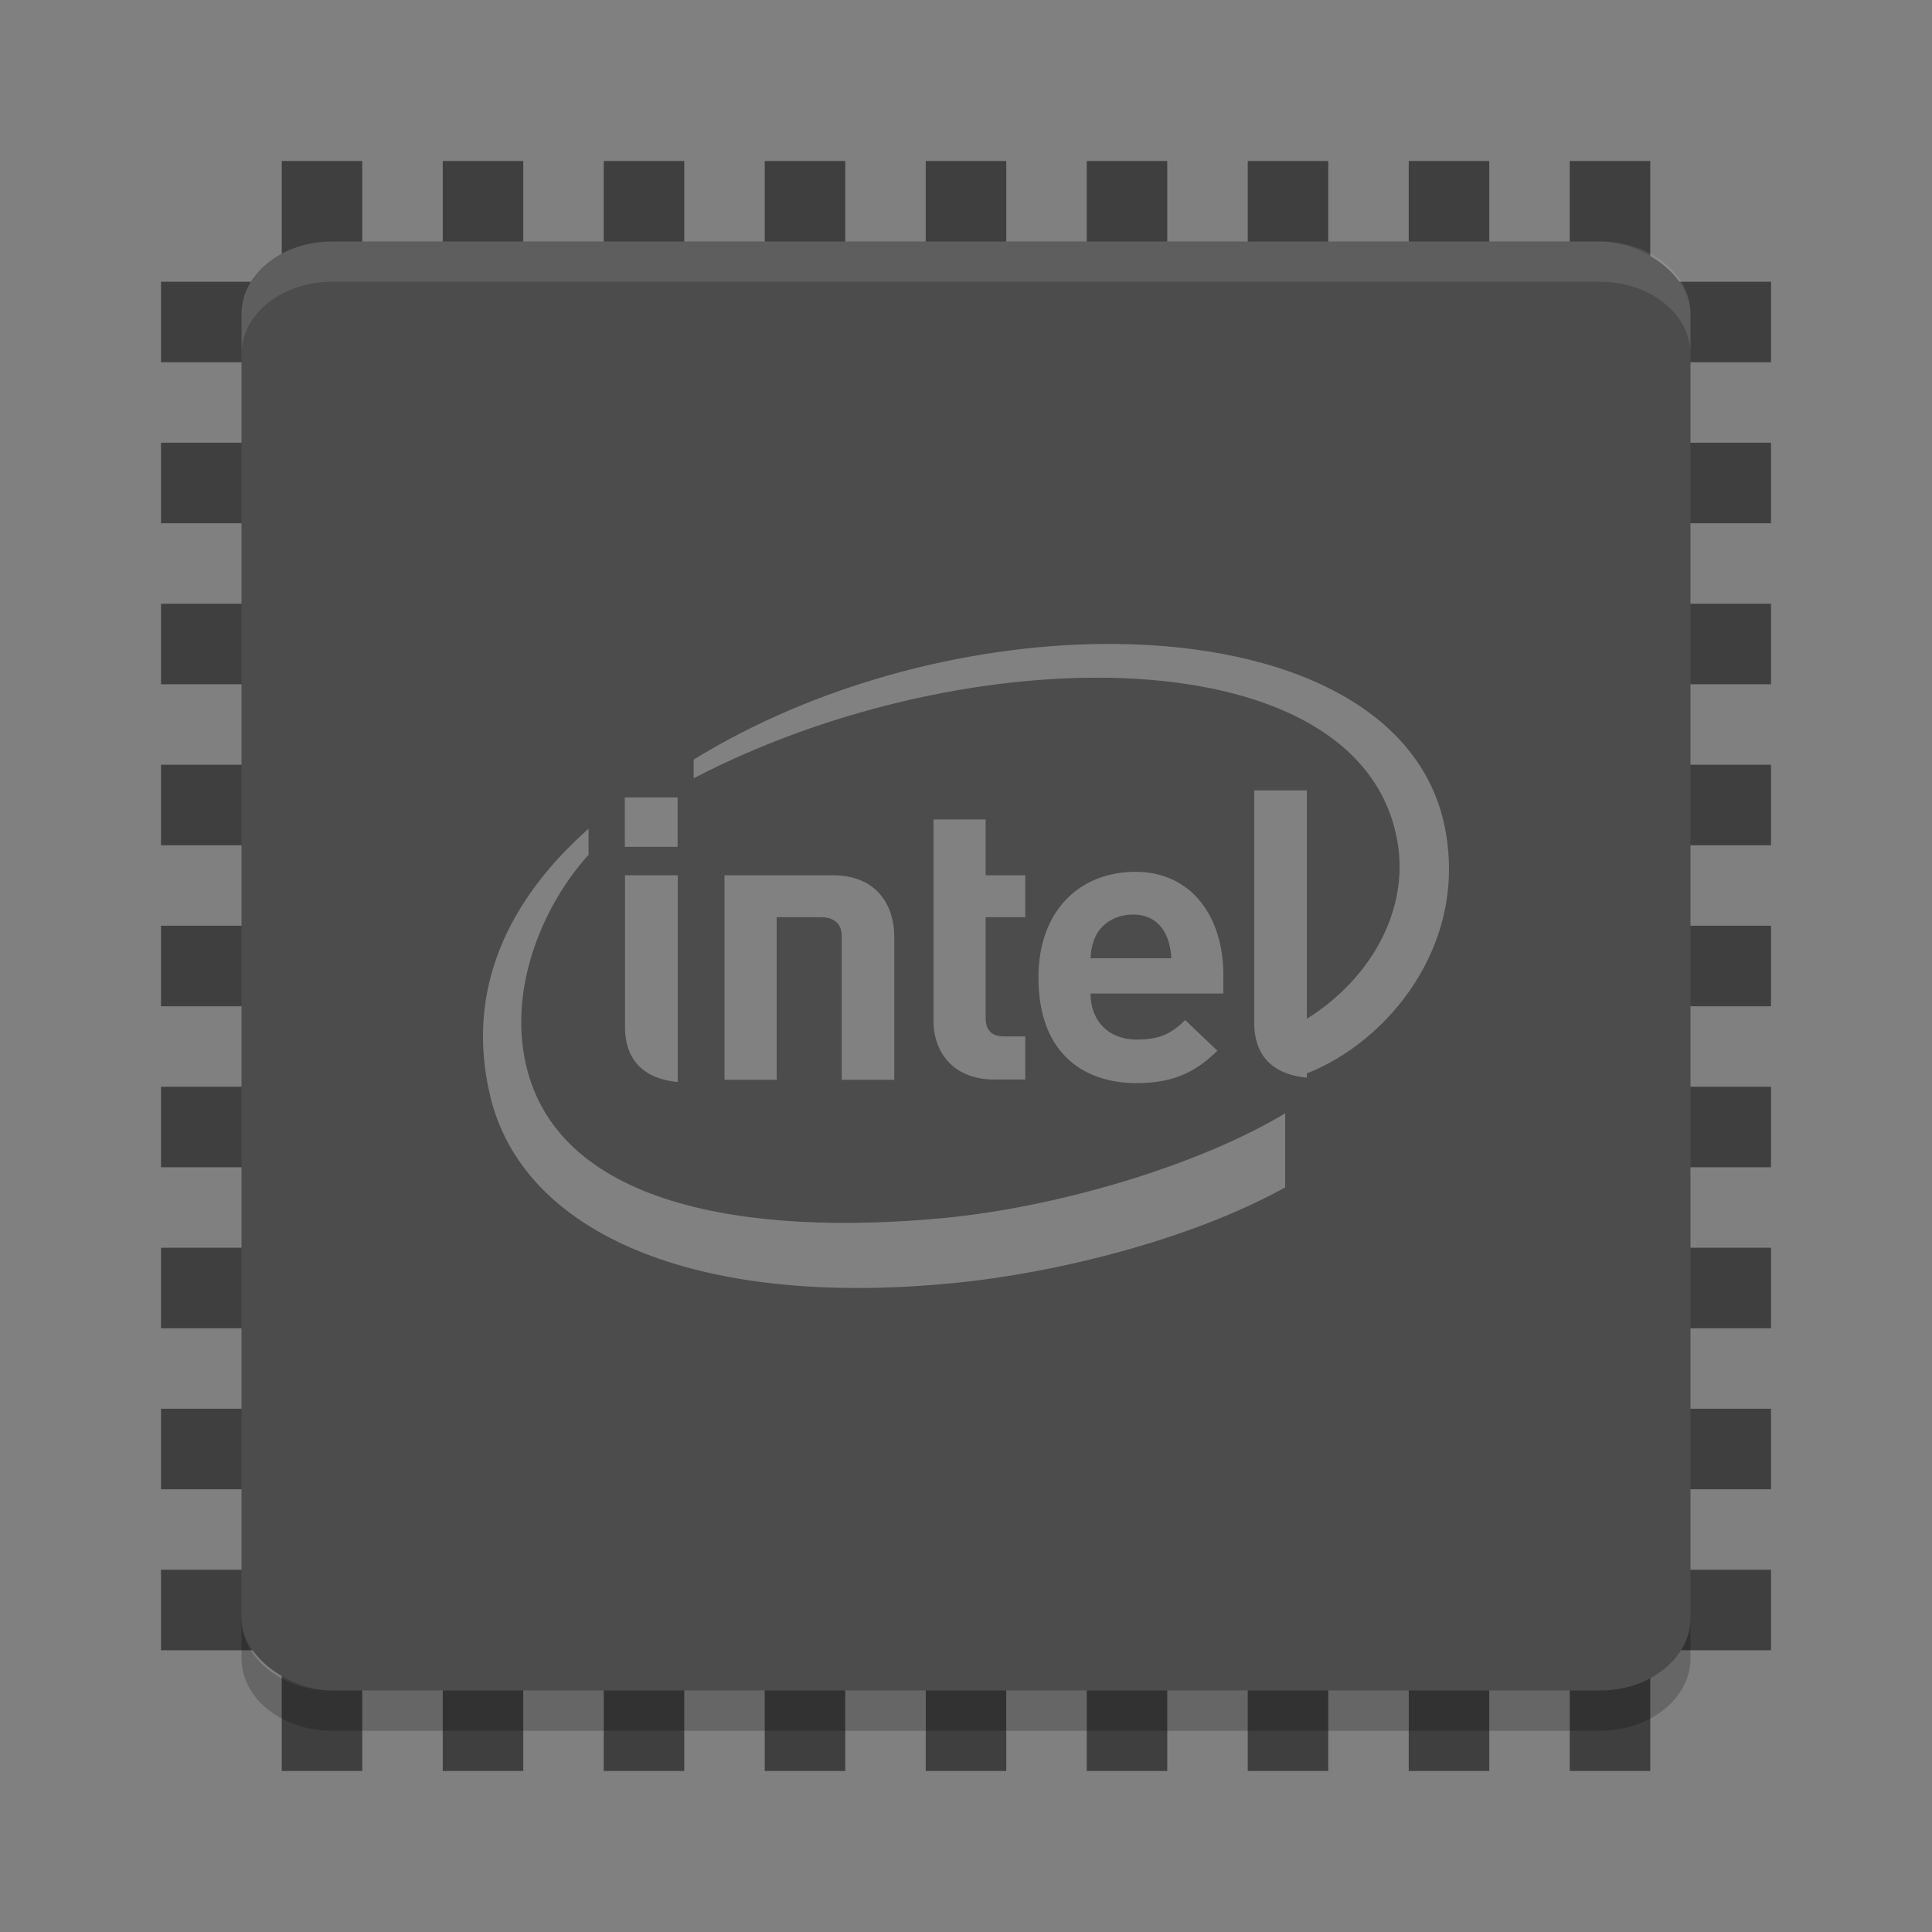 <?xml version="1.0" encoding="UTF-8" standalone="no"?>
<svg xmlns="http://www.w3.org/2000/svg" xmlns:xlink="http://www.w3.org/1999/xlink" height="24" width="24" version="1">
 <rect width="100%" height="100%" fill="#808080" stroke="none"/>
 <defs>
  <filter id="filter3831" style="color-interpolation-filters:sRGB">
   <feGaussianBlur stdDeviation=".637"/>
  </filter>
  <clipPath id="clipPath3823">
   <path fill="#fff" d="m108.81 58c-1.56 0-2.81 1.254-2.81 2.812v24.375c0 1.559 1.25 2.813 2.81 2.813h24.375c1.57 0 2.82-1.254 2.82-2.812v-24.375c0-1.559-1.25-2.813-2.81-2.813h-24.375zm7.188 4.5h10v8.75h5l-10 13.75-10-13.75h5v-8.75z"/>
  </clipPath>
  <linearGradient id="linearGradient3812" y2="50.069" gradientUnits="userSpaceOnUse" y1="64.205" gradientTransform="matrix(.625 0 0 .625 78.5 32.25)" x2="65.263" x1="65.263">
   <stop offset="0"/>
   <stop stop-opacity="0" offset="1"/>
  </linearGradient>
  <filter id="filter3806" style="color-interpolation-filters:sRGB">
   <feGaussianBlur stdDeviation="1.2"/>
  </filter>
  <linearGradient id="linearGradient3788" x1="70" xlink:href="#linearGradient3737" gradientUnits="userSpaceOnUse" y1="54" gradientTransform="translate(0,4)" x2="70" y2="75.095"/>
  <linearGradient id="linearGradient3773" y2="72" gradientUnits="userSpaceOnUse" y1="72" gradientTransform="matrix(.938 0 0 .938 -140.5 3.5)" x2="88" x1="56">
   <stop stop-color="#499119" offset="0"/>
   <stop stop-color="#8fd625" offset="1"/>
  </linearGradient>
  <linearGradient id="linearGradient3832" x1="65.263" xlink:href="#linearGradient3737" gradientUnits="userSpaceOnUse" y1="64.205" gradientTransform="matrix(.625 0 0 .625 28.5 31.25)" x2="65.263" y2="50.069"/>
  <filter id="filter3174" style="color-interpolation-filters:sRGB">
   <feGaussianBlur stdDeviation="1.71"/>
  </filter>
  <linearGradient id="linearGradient3737">
   <stop stop-color="#fff" offset="0"/>
   <stop stop-opacity="0" stop-color="#fff" offset="1"/>
  </linearGradient>
  <linearGradient id="ButtonShadow" y2="7.016" gradientUnits="userSpaceOnUse" y1="92.54" gradientTransform="scale(1.006 .994)" x2="45.448" x1="45.448">
   <stop offset="0"/>
   <stop stop-opacity=".588" offset="1"/>
  </linearGradient>
 </defs>
 <g transform="translate(-187.24,-57.656)" display="none">
  <path opacity=".9" filter="url(#filter3174)" d="m11 7 37-2 37 2c3.324 0 6 2.676 6 6v73c0 3.324-2.676 6-6 6h-74c-3.324 0-6-2.676-6-6v-73c0-3.324 2.676-6 6-6z" fill="url(#ButtonShadow)"/>
 </g>
 <g transform="translate(-187.24,-57.656)" display="none">
  <rect opacity=".6" transform="matrix(0,-1,1,0,0,4)" rx="2.813" ry="2.813" height="30" filter="url(#filter3806)" width="30" y="56" x="-86"/>
  <rect transform="rotate(-90)" rx="2.813" ry="2.813" height="30" width="30" y="56" x="-88" fill="url(#linearGradient3773)"/>
  <path opacity=".5" fill="url(#linearGradient3788)" d="m58.812 58c-1.558 0-2.812 1.254-2.812 2.812v24.375c0 0.873 0.411 1.641 1.031 2.156-0.003-0.053-0.031-0.101-0.031-0.155v-24.375c0-1.559 1.171-2.813 2.625-2.813h22.75c1.454 0 2.625 1.254 2.625 2.812v24.375c0 0.055-0.028 0.102-0.031 0.156 0.62-0.514 1.031-1.282 1.031-2.155v-24.375c0-1.559-1.254-2.813-2.812-2.813h-24.375z"/>
  <path opacity=".6" d="m116 63.5v8.75h-5l10 13.75 10-13.75h-5v-8.75h-10z" clip-path="url(#clipPath3823)" transform="translate(-50)" display="inline" filter="url(#filter3831)" fill="url(#linearGradient3812)"/>
  <path display="inline" fill="url(#linearGradient3832)" d="m66 62.5v8.75h-5l10 13.75 10-13.75h-5v-8.75h-10z"/>
 </g>
 <rect x="13.5" y="-22" width="1" height="20" transform="matrix(0,1,-1,0,0,0)" style="fill:#3f3f3f;fill-opacity:1"/>
 <rect x="11.5" y="-22" width="1" height="20" transform="matrix(0,1,-1,0,0,0)" style="fill:#3f3f3f;fill-opacity:1"/>
 <rect x="9.5" y="-22" width="1" height="20" transform="matrix(0,1,-1,0,0,0)" style="fill:#3f3f3f;fill-opacity:1"/>
 <rect x="7.5" y="-22" width="1" height="20" transform="matrix(0,1,-1,0,0,0)" style="fill:#3f3f3f;fill-opacity:1"/>
 <rect x="15.5" y="-22" width="1" height="20" transform="matrix(0,1,-1,0,0,0)" style="fill:#3f3f3f;fill-opacity:1"/>
 <rect x="17.5" y="-22" width="1" height="20" transform="matrix(0,1,-1,0,0,0)" style="fill:#3f3f3f;fill-opacity:1"/>
 <rect x="19.5" y="-22" width="1" height="20" transform="matrix(0,1,-1,0,0,0)" style="fill:#3f3f3f;fill-opacity:1"/>
 <rect x="5.5" y="-22" width="1" height="20" transform="matrix(0,1,-1,0,0,0)" style="fill:#3f3f3f;fill-opacity:1"/>
 <rect x="3.5" y="-22" width="1" height="20" transform="matrix(0,1,-1,0,0,0)" style="fill:#3f3f3f;fill-opacity:1"/>
 <rect style="fill:#3f3f3f;fill-opacity:1" y="2" width="1" x="11.5" height="20"/>
 <rect style="fill:#3f3f3f;fill-opacity:1" y="2" width="1" x="9.5" height="20"/>
 <rect style="fill:#3f3f3f;fill-opacity:1" y="2" width="1" x="7.5" height="20"/>
 <rect style="fill:#3f3f3f;fill-opacity:1" y="2" width="1" x="5.5" height="20"/>
 <rect style="fill:#3f3f3f;fill-opacity:1" y="2" width="1" x="13.5" height="20"/>
 <rect style="fill:#3f3f3f;fill-opacity:1" y="2" width="1" x="15.5" height="20"/>
 <rect style="fill:#3f3f3f;fill-opacity:1" y="2" width="1" x="17.5" height="20"/>
 <rect style="fill:#3f3f3f;fill-opacity:1" y="2" width="1" x="3.5" height="20"/>
 <rect style="fill:#3f3f3f;fill-opacity:1" y="2" width="1" x="19.5" height="20"/>
 <rect style="fill:#4c4c4c;fill-opacity:1" x="-21" y="-21" width="18" height="18" transform="matrix(0,-1,-1,0,0,0)" rx=".9" ry="1.125"/>
 <path style="opacity:0.1;fill:#ffffff" d="M 4.125,3 C 3.502,3 3,3.402 3,3.9 l 0,0.5 C 3,3.902 3.502,3.5 4.125,3.5 l 15.75,0 C 20.498,3.5 21,3.902 21,4.4 l 0,-0.5 C 21,3.402 20.498,3 19.875,3 L 4.125,3 Z"/>
 <path style="opacity:0.2" d="m 3,20.1 0,0.5 c 0,0.498 0.502,0.9 1.125,0.9 l 15.75,0 C 20.498,21.5 21,21.098 21,20.6 l 0,-0.5 C 21,20.598 20.498,21 19.875,21 L 4.125,21 C 3.502,21 3,20.598 3,20.1 Z"/>
 <path style="fill:#ffffff;opacity:0.3" d="M 13.656 8 C 11.986 8.022 10.12 8.51 8.617 9.436 L 8.617 9.668 C 12.048 7.883 16.916 7.896 17.359 10.453 C 17.506 11.285 17.05 12.145 16.234 12.656 L 16.234 9.818 L 15.58 9.818 L 15.58 12.707 C 15.58 13.046 15.743 13.34 16.234 13.387 L 16.234 13.334 C 17.237 12.942 18.244 11.741 17.947 10.271 C 17.629 8.71 15.804 7.971 13.656 8 z M 7.762 9.906 L 7.762 10.52 L 8.418 10.52 L 8.418 9.906 L 7.762 9.906 z M 11.596 10.18 L 11.596 12.686 C 11.596 13.046 11.82 13.41 12.352 13.41 L 12.736 13.41 L 12.736 12.875 L 12.471 12.875 C 12.316 12.875 12.244 12.794 12.244 12.646 L 12.244 11.393 L 12.736 11.393 L 12.736 10.873 L 12.244 10.873 L 12.244 10.18 L 11.596 10.18 z M 7.311 10.295 C 6.316 11.177 5.776 12.292 6.088 13.609 C 6.486 15.3 8.605 16.258 11.842 15.939 C 13.123 15.815 14.801 15.397 15.965 14.75 L 15.965 13.83 C 14.907 14.468 13.157 14.997 11.699 15.133 C 9.329 15.354 6.86 15.005 6.514 13.131 C 6.342 12.208 6.759 11.227 7.311 10.619 L 7.311 10.295 z M 14.105 10.83 C 13.421 10.83 12.9 11.304 12.9 12.141 C 12.9 13.119 13.497 13.455 14.119 13.455 C 14.596 13.455 14.865 13.303 15.123 13.053 L 14.723 12.672 C 14.556 12.834 14.414 12.914 14.125 12.914 C 13.758 12.914 13.547 12.671 13.547 12.342 L 15.197 12.342 L 15.197 12.111 C 15.197 11.385 14.8 10.83 14.105 10.83 z M 7.764 10.873 L 7.764 12.76 C 7.764 13.099 7.929 13.395 8.42 13.441 L 8.42 10.873 L 7.764 10.873 z M 9 10.873 L 9 13.414 L 9.648 13.414 L 9.648 11.393 L 10.188 11.393 C 10.378 11.393 10.457 11.486 10.457 11.637 L 10.457 13.414 L 11.109 13.414 L 11.109 11.635 C 11.109 11.273 10.914 10.873 10.344 10.873 L 9 10.873 z M 14.076 11.361 C 14.41 11.361 14.537 11.627 14.551 11.904 L 13.547 11.904 C 13.554 11.791 13.568 11.721 13.611 11.629 C 13.683 11.476 13.854 11.361 14.076 11.361 z"/>
</svg>

